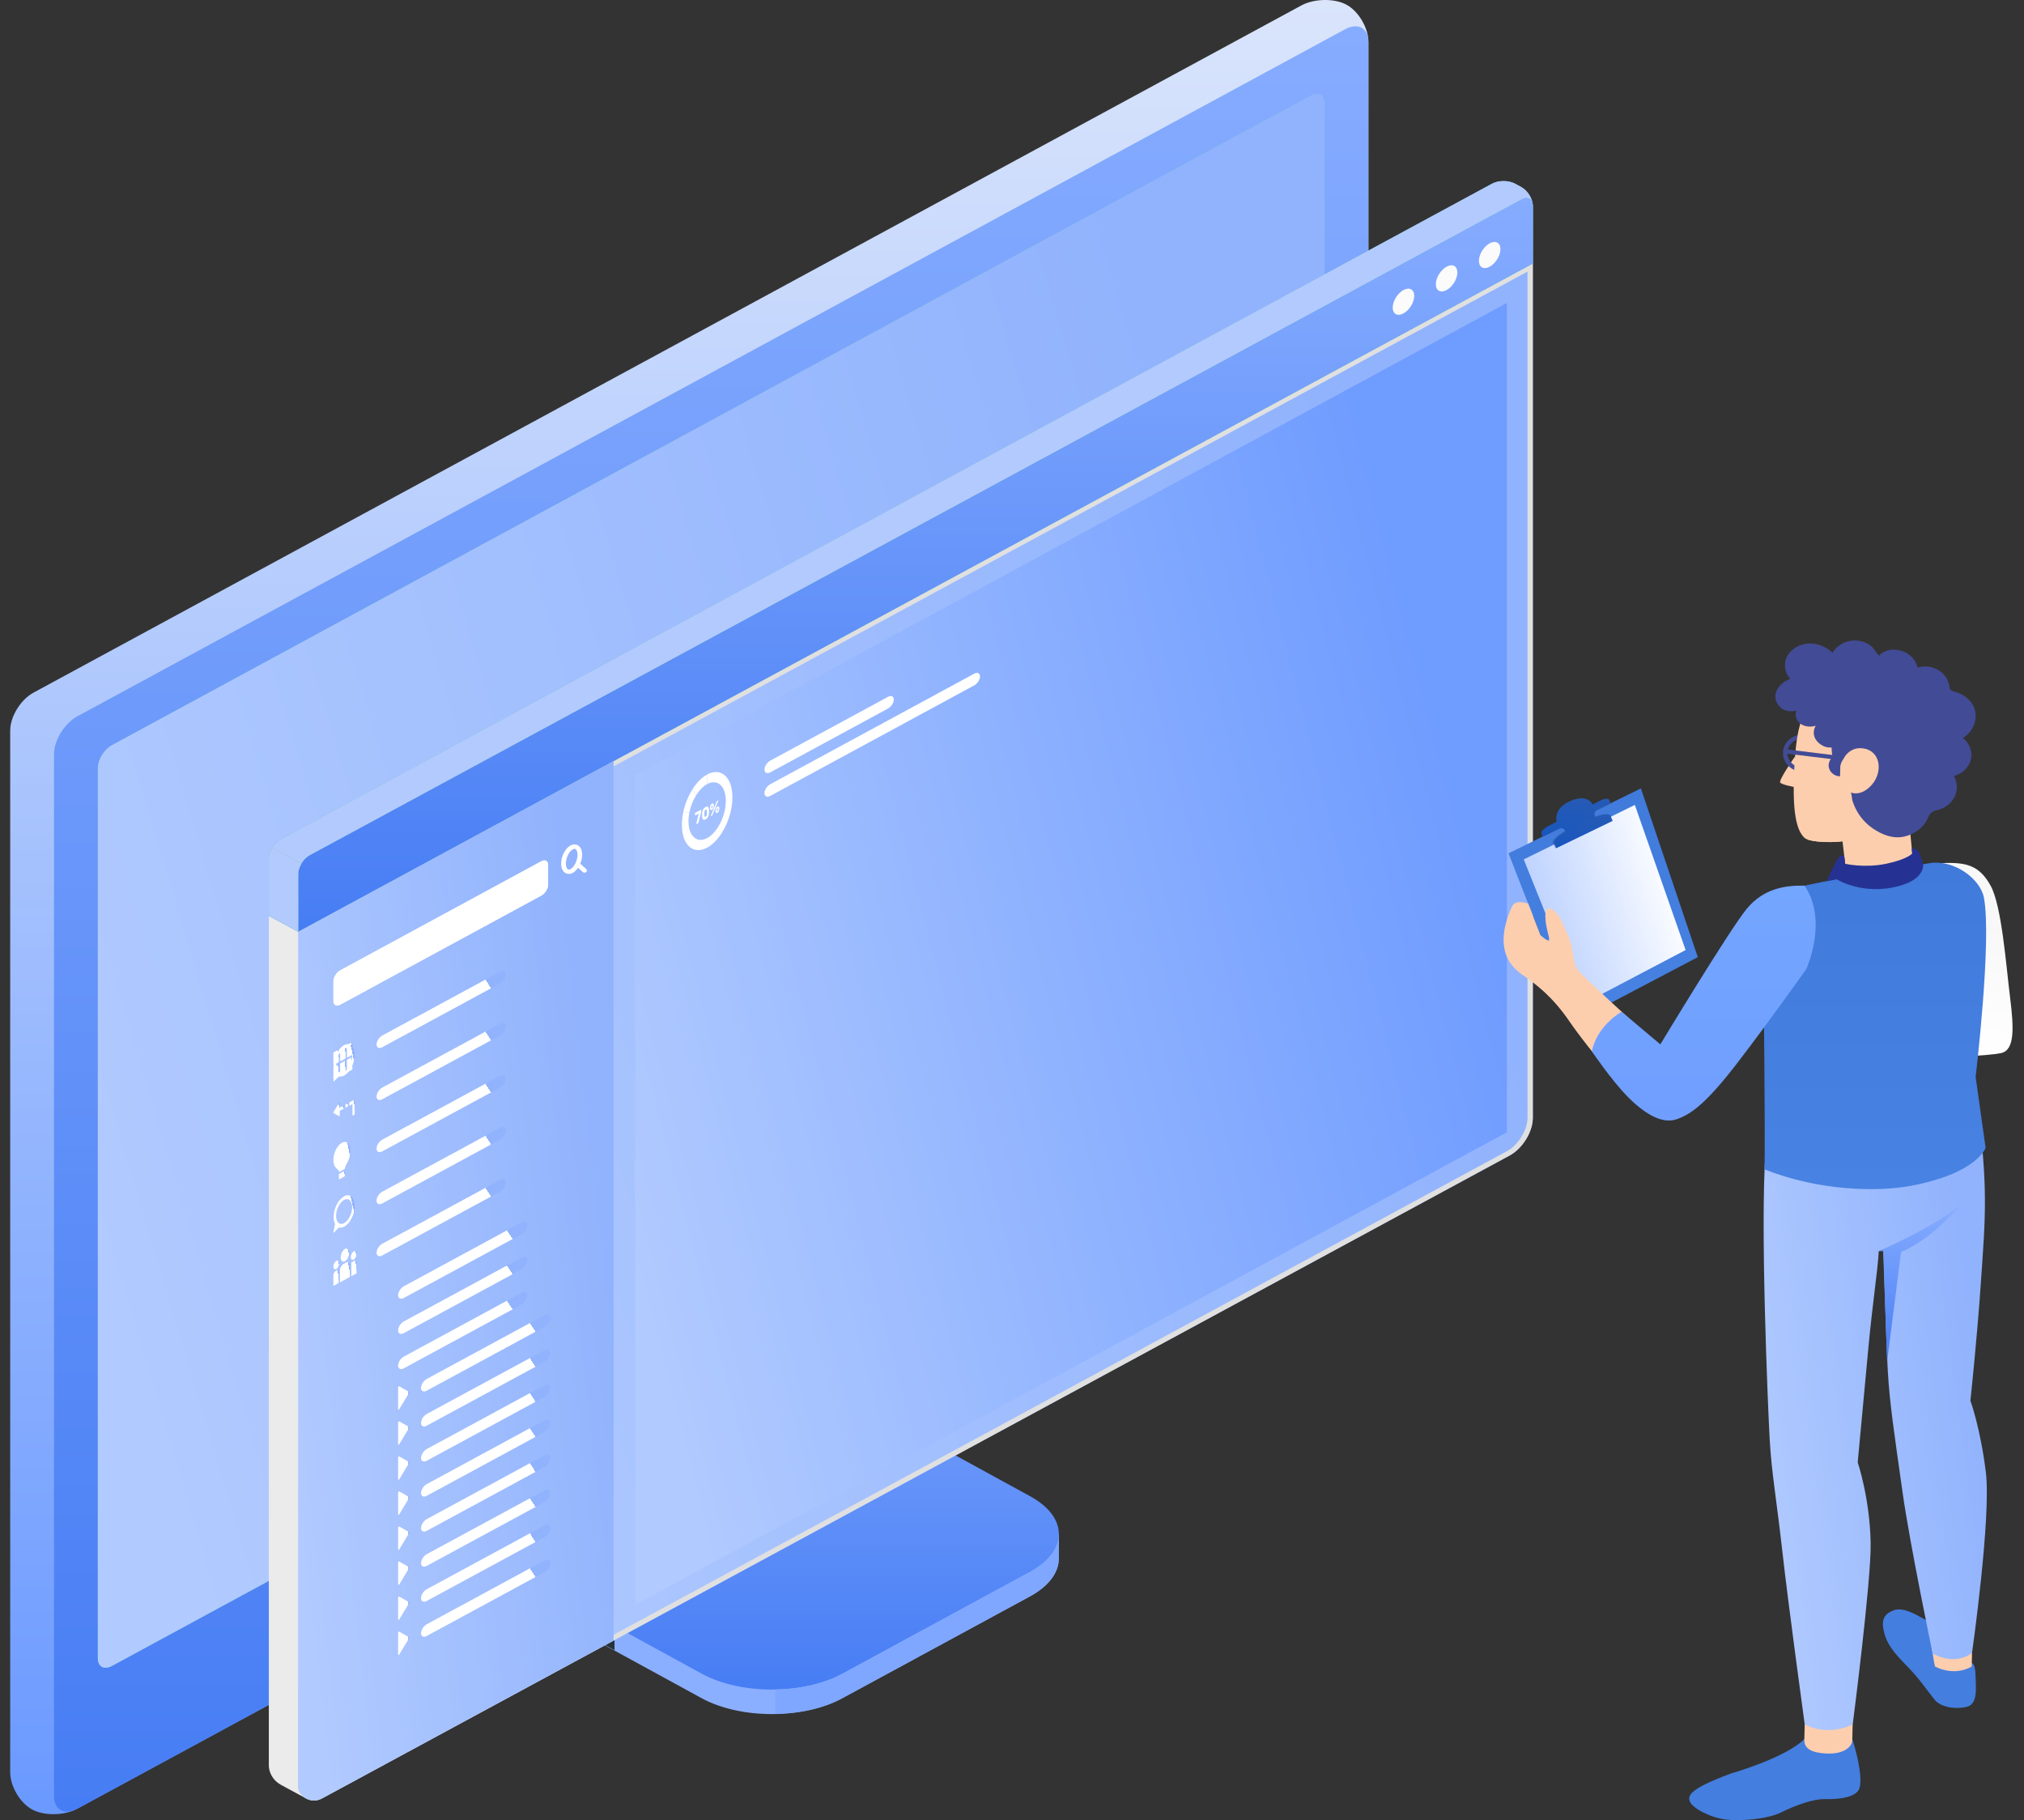 <svg width="139" height="125" viewBox="0 0 139 125" fill="none" xmlns="http://www.w3.org/2000/svg">
<rect x="0" y="0" width="139" height="125" fill="#333333" stroke="none"/>
<path d="M57.833 116.635L70.72 109.64C72.05 108.919 72.713 107.978 72.713 107.034C72.713 106.09 72.72 105.351 72.72 105.351L60.591 98.89C59.884 98.507 59.309 97.573 59.309 96.803V81.887L36.795 94.098V109.014C36.795 109.784 37.371 110.718 38.078 111.101L48.211 116.638C50.867 118.075 55.177 118.075 57.833 116.635Z" fill="#8BAFFF"/>
<path d="M42.202 111.651V113.327L38.078 111.094C37.375 110.711 36.795 109.78 36.795 109.007V94.091L41.084 91.768C41.171 92.791 41.27 93.848 41.357 94.877L38.351 96.512V108.166C38.351 108.939 38.923 109.869 39.634 110.252L42.202 111.651Z" fill="#263239"/>
<path d="M38.351 108.173C38.351 108.942 38.927 109.876 39.634 110.259L48.211 114.952C50.867 116.392 55.177 116.392 57.833 114.952L70.727 107.957C73.383 106.517 73.383 104.184 70.727 102.744L62.143 98.048C61.436 97.665 60.861 96.731 60.861 95.962V84.305L38.348 96.516V108.173H38.351Z" fill="url(#paint0_linear)"/>
<path opacity="0.15" d="M64.759 99.464L62.147 98.045C61.436 97.662 60.864 96.728 60.864 95.958V84.302L38.351 96.512V108.169C38.351 108.939 38.927 109.873 39.634 110.256L42.203 111.648L64.759 99.464Z" fill="black"/>
<path d="M72.716 105.347C72.716 105.347 72.716 106.083 72.716 107.03C72.716 107.974 72.05 108.915 70.724 109.637L57.833 116.628C56.558 117.322 54.907 117.671 53.242 117.699V116.023C54.907 116.002 56.561 115.639 57.833 114.952L70.724 107.954C72.05 107.239 72.716 106.295 72.716 105.347Z" fill="#7FA7FF"/>
<path d="M2.204 124.266C3.035 124.717 4.427 124.694 5.312 124.211C16.381 118.212 81.308 83.022 92.373 77.026C93.258 76.548 93.976 75.378 93.976 74.42V2.878C93.976 1.917 93.302 0.775 92.471 0.323C91.641 -0.128 90.249 -0.104 89.364 0.378L2.303 47.566C1.417 48.045 0.7 49.215 0.7 50.173V121.711C0.7 122.672 1.374 123.814 2.204 124.266Z" fill="url(#paint1_linear)"/>
<path d="M5.312 124.208L92.373 77.023C93.258 76.544 93.976 75.374 93.976 74.417V2.878C93.976 1.917 93.258 1.531 92.373 2.01L5.312 49.194C4.427 49.673 3.709 50.843 3.709 51.801V123.339C3.709 124.3 4.427 124.69 5.312 124.208Z" fill="url(#paint2_linear)"/>
<path d="M6.719 113.888V52.738C6.719 52.163 7.149 51.462 7.681 51.175L90.005 6.556C90.537 6.268 90.967 6.501 90.967 7.075L90.97 68.226C90.97 68.8 90.54 69.502 90.008 69.789L7.681 114.412C7.149 114.699 6.719 114.467 6.719 113.888Z" fill="#5DBDB0"/>
<path d="M6.719 113.888V52.738C6.719 52.163 7.149 51.462 7.681 51.175L90.005 6.556C90.537 6.268 90.967 6.501 90.967 7.075L90.97 68.226C90.97 68.8 90.54 69.502 90.008 69.789L7.681 114.412C7.149 114.699 6.719 114.467 6.719 113.888Z" fill="url(#paint3_linear)"/>
<path d="M48.677 97.72C48.502 97.72 48.338 97.682 48.196 97.604C47.853 97.419 47.664 97.039 47.664 96.54C47.664 95.569 48.364 94.43 49.26 93.944C49.723 93.694 50.163 93.66 50.506 93.845C50.848 94.029 51.038 94.409 51.038 94.908C51.038 95.88 50.338 97.019 49.442 97.504C49.176 97.648 48.917 97.72 48.677 97.72ZM50.021 94.07C49.846 94.07 49.65 94.129 49.442 94.242C48.662 94.662 48.028 95.695 48.028 96.54C48.028 96.913 48.152 97.183 48.378 97.306C48.604 97.429 48.917 97.392 49.26 97.207C50.039 96.783 50.673 95.753 50.673 94.908C50.673 94.536 50.55 94.265 50.324 94.142C50.236 94.094 50.134 94.07 50.021 94.07Z" fill="#5DBDB0"/>
<path d="M105.267 18.062L20.48 63.964V122.627C20.48 123.407 21.38 123.9 22.101 123.51L23.613 122.692L103.686 79.349C104.557 78.877 105.267 77.728 105.267 76.78V18.062Z" fill="url(#paint4_linear)"/>
<path d="M104.903 18.653V76.777C104.903 77.598 104.262 78.637 103.504 79.051L23.431 122.395L21.919 123.212C21.806 123.274 21.69 123.305 21.566 123.305C21.384 123.305 21.198 123.236 21.063 123.113C20.921 122.987 20.844 122.816 20.844 122.627V64.159L104.903 18.653ZM105.267 18.062L20.48 63.964V122.627C20.48 123.219 20.997 123.647 21.566 123.647C21.744 123.647 21.93 123.602 22.101 123.51L23.613 122.692L103.686 79.349C104.557 78.877 105.267 77.728 105.267 76.78V18.062Z" fill="#E0E0E0"/>
<path opacity="0.8" d="M103.256 16.974L18.462 62.869L20.48 63.964L105.267 18.062L103.256 16.974Z" fill="#455A64"/>
<path d="M21.048 123.524C21.048 123.524 20.48 123.264 20.48 122.627V65.653C20.48 65.185 20.48 63.964 20.48 63.964L18.465 62.873L18.462 121.211C18.462 121.283 18.465 121.355 18.476 121.427C18.549 121.909 18.851 122.337 19.299 122.576L20.965 123.479L21.048 123.524Z" fill="#EBEBEB"/>
<path d="M18.462 62.897V58.939C18.462 58.467 18.815 57.893 19.249 57.653L102.469 12.613C102.903 12.374 103.61 12.374 104.043 12.61L104.477 12.846C104.914 13.082 105.267 13.656 105.267 14.128V18.093L20.48 63.988L18.462 62.897Z" fill="#5DBDB0"/>
<path d="M18.462 62.897V58.939C18.462 58.467 18.815 57.893 19.249 57.653L102.469 12.613C102.903 12.374 103.61 12.374 104.043 12.61L104.477 12.846C104.914 13.082 105.267 13.656 105.267 14.128V18.093L20.48 63.988L18.462 62.897Z" fill="#B3CAFE"/>
<path d="M20.48 60.03C20.48 59.558 20.833 58.984 21.267 58.744L104.48 13.704C104.914 13.465 105.267 13.656 105.267 14.128V18.093L20.48 63.988V60.03Z" fill="#5DBDB0"/>
<path d="M20.48 60.03C20.48 59.558 20.833 58.984 21.267 58.744L104.48 13.704C104.914 13.465 105.267 13.656 105.267 14.128V18.093L20.48 63.988V60.03Z" fill="url(#paint5_linear)"/>
<path d="M20.709 59.298C20.567 59.531 20.48 59.794 20.48 60.03V63.988L18.465 62.897V58.936C18.465 58.7 18.553 58.44 18.695 58.207L20.709 59.298Z" fill="#5DBDB0"/>
<path d="M20.709 59.298C20.567 59.531 20.48 59.794 20.48 60.03V63.988L18.465 62.897V58.936C18.465 58.7 18.553 58.44 18.695 58.207L20.709 59.298Z" fill="#B3CAFE"/>
<path d="M101.566 17.915C101.566 18.36 101.897 18.537 102.305 18.315C102.713 18.093 103.045 17.556 103.045 17.111C103.045 16.666 102.713 16.488 102.305 16.711C101.897 16.933 101.566 17.47 101.566 17.915Z" fill="#FBFBFB"/>
<path d="M98.607 19.519C98.607 19.963 98.939 20.141 99.347 19.919C99.755 19.697 100.086 19.16 100.086 18.715C100.086 18.27 99.755 18.093 99.347 18.315C98.939 18.537 98.607 19.074 98.607 19.519Z" fill="#FBFBFB"/>
<path d="M95.645 21.123C95.645 21.568 95.976 21.745 96.385 21.523C96.793 21.301 97.124 20.764 97.124 20.319C97.124 19.875 96.793 19.697 96.385 19.919C95.976 20.141 95.645 20.678 95.645 21.123Z" fill="#FBFBFB"/>
<path d="M20.48 63.991V122.631C20.48 123.411 21.38 123.903 22.101 123.514L23.613 122.696L42.141 112.667V52.263L20.48 63.991Z" fill="url(#paint6_linear)"/>
<path d="M43.62 53.255V110.208L103.489 77.759V20.805L43.62 53.255Z" fill="url(#paint7_linear)"/>
<path d="M37.182 59.145L23.362 66.642C23.107 66.783 22.899 67.118 22.899 67.395V68.746C22.899 69.023 23.107 69.136 23.362 68.996L37.182 61.498C37.437 61.358 37.644 61.023 37.644 60.746V59.395C37.644 59.121 37.437 59.008 37.182 59.145Z" fill="url(#paint8_linear)"/>
<path d="M37.182 59.145L23.362 66.642C23.107 66.783 22.899 67.118 22.899 67.395V68.746C22.899 69.023 23.107 69.136 23.362 68.996L37.182 61.498C37.437 61.358 37.644 61.023 37.644 60.746V59.395C37.644 59.121 37.437 59.008 37.182 59.145Z" fill="url(#paint9_linear)"/>
<path d="M40.257 59.682L39.849 59.312C39.929 59.121 39.98 58.909 39.98 58.7C39.98 58.389 39.871 58.149 39.674 58.043C39.528 57.965 39.35 57.972 39.178 58.064C38.821 58.259 38.537 58.803 38.537 59.306C38.537 59.617 38.646 59.856 38.843 59.962C38.912 60 38.985 60.017 39.062 60.017C39.153 60.017 39.248 59.993 39.339 59.942C39.473 59.87 39.597 59.747 39.699 59.593L40.035 59.894C40.064 59.921 40.104 59.935 40.144 59.935C40.188 59.935 40.228 59.918 40.26 59.89C40.326 59.836 40.322 59.74 40.257 59.682ZM39.182 59.685C39.113 59.723 39.051 59.73 39.007 59.706C38.941 59.668 38.861 59.545 38.861 59.309C38.861 58.919 39.08 58.468 39.342 58.327C39.386 58.303 39.422 58.293 39.459 58.293C39.481 58.293 39.499 58.297 39.517 58.307C39.583 58.344 39.663 58.468 39.663 58.704C39.659 59.093 39.441 59.542 39.182 59.685Z" fill="url(#paint10_linear)"/>
<path d="M23.238 72.96L22.928 73.127C22.91 73.138 22.896 73.127 22.896 73.103V72.317C22.896 72.293 22.91 72.269 22.928 72.259L23.238 72.091C23.256 72.081 23.271 72.091 23.271 72.115V72.902C23.271 72.922 23.256 72.95 23.238 72.96Z" fill="url(#paint11_linear)"/>
<path d="M23.701 72.707L23.391 72.874C23.373 72.885 23.358 72.874 23.358 72.85V72.064C23.358 72.04 23.373 72.016 23.391 72.005L23.701 71.838C23.719 71.828 23.734 71.838 23.734 71.862V72.649C23.734 72.669 23.719 72.697 23.701 72.707Z" fill="url(#paint12_linear)"/>
<path d="M24.167 72.457L23.858 72.625C23.839 72.635 23.825 72.625 23.825 72.601V71.814C23.825 71.79 23.839 71.766 23.858 71.756L24.167 71.588C24.185 71.578 24.2 71.588 24.2 71.612V72.399C24.2 72.419 24.185 72.447 24.167 72.457Z" fill="url(#paint13_linear)"/>
<path d="M23.238 73.976L22.928 74.143C22.91 74.153 22.896 74.143 22.896 74.119V73.333C22.896 73.309 22.91 73.285 22.928 73.275L23.238 73.107C23.256 73.097 23.271 73.107 23.271 73.131V73.918C23.271 73.938 23.256 73.965 23.238 73.976Z" fill="url(#paint14_linear)"/>
<path d="M23.701 73.722L23.391 73.89C23.373 73.9 23.358 73.89 23.358 73.866V73.079C23.358 73.055 23.373 73.032 23.391 73.021L23.701 72.854C23.719 72.843 23.734 72.854 23.734 72.878V73.664C23.734 73.685 23.719 73.712 23.701 73.722Z" fill="url(#paint15_linear)"/>
<path d="M24.167 73.469L23.858 73.637C23.839 73.647 23.825 73.637 23.825 73.613V72.826C23.825 72.802 23.839 72.778 23.858 72.768L24.167 72.601C24.185 72.59 24.2 72.601 24.2 72.625V73.411C24.2 73.435 24.185 73.463 24.167 73.469Z" fill="url(#paint16_linear)"/>
<path d="M23.285 76.657L22.903 76.439C22.888 76.432 22.888 76.397 22.903 76.374L23.285 75.741C23.304 75.71 23.329 75.713 23.329 75.748V76.599C23.333 76.637 23.304 76.668 23.285 76.657Z" fill="url(#paint17_linear)"/>
<path d="M23.125 76.175L23.628 75.901V76.127L23.125 76.401C23.081 76.425 23.049 76.394 23.049 76.332C23.049 76.267 23.085 76.199 23.125 76.175Z" fill="url(#paint18_linear)"/>
<path d="M23.723 75.854L23.894 75.761V75.984L23.723 76.076V75.854Z" fill="url(#paint19_linear)"/>
<path d="M24.357 75.621V76.445C24.357 76.507 24.32 76.576 24.28 76.6C24.236 76.623 24.204 76.593 24.204 76.531V75.82L23.992 75.936V75.71L24.284 75.553C24.32 75.529 24.357 75.56 24.357 75.621Z" fill="url(#paint20_linear)"/>
<path d="M23.435 78.507C23.078 78.737 22.837 79.373 22.907 79.841C22.968 80.272 23.242 80.255 23.271 80.454C23.275 80.474 23.289 80.484 23.307 80.474L23.646 80.293C23.664 80.283 23.679 80.259 23.683 80.235C23.719 79.972 24.065 79.653 24.069 79.017C24.065 78.525 23.777 78.285 23.435 78.507Z" fill="url(#paint21_linear)"/>
<path d="M23.639 80.806L23.311 80.984C23.289 80.998 23.271 80.984 23.271 80.957V80.673C23.271 80.645 23.289 80.611 23.311 80.601L23.639 80.423C23.661 80.409 23.679 80.423 23.679 80.45V80.734C23.679 80.762 23.661 80.792 23.639 80.806Z" fill="url(#paint22_linear)"/>
<path d="M23.515 71.851C23.213 72.084 22.968 72.569 22.921 73.031C22.892 73.301 22.928 73.52 23.009 73.678L22.899 74.215C22.892 74.259 22.918 74.283 22.943 74.256L23.274 73.917C23.413 73.958 23.577 73.92 23.756 73.784C24.058 73.548 24.302 73.065 24.349 72.6C24.422 71.851 24.007 71.471 23.515 71.851ZM23.632 73.616C23.329 73.78 23.081 73.558 23.081 73.117C23.081 72.679 23.329 72.186 23.632 72.022C23.934 71.858 24.182 72.08 24.182 72.521C24.185 72.959 23.938 73.452 23.632 73.616Z" fill="url(#paint23_linear)"/>
<path d="M23.515 82.233C23.213 82.465 22.968 82.951 22.921 83.413C22.892 83.683 22.928 83.902 23.009 84.059L22.899 84.596C22.892 84.641 22.918 84.664 22.943 84.637L23.275 84.299C23.413 84.34 23.577 84.302 23.756 84.165C24.058 83.929 24.302 83.447 24.349 82.982C24.422 82.233 24.007 81.853 23.515 82.233ZM23.632 83.998C23.329 84.162 23.081 83.939 23.081 83.498C23.081 83.06 23.329 82.568 23.632 82.403C23.934 82.239 24.182 82.462 24.182 82.903C24.185 83.341 23.938 83.833 23.632 83.998Z" fill="url(#paint24_linear)"/>
<path d="M23.981 86.036C23.981 86.268 23.85 86.528 23.69 86.614C23.53 86.699 23.398 86.583 23.398 86.35C23.398 86.118 23.53 85.858 23.69 85.772C23.85 85.687 23.981 85.803 23.981 86.036Z" fill="url(#paint25_linear)"/>
<path d="M24.48 86.118C24.48 86.272 24.393 86.446 24.287 86.504C24.182 86.563 24.094 86.484 24.094 86.33C24.094 86.176 24.182 86.002 24.287 85.944C24.393 85.885 24.48 85.964 24.48 86.118Z" fill="url(#paint26_linear)"/>
<path d="M24.032 87.695L23.344 88.067V87.25C23.344 87.079 23.457 86.877 23.591 86.805L23.781 86.703C23.919 86.627 24.029 86.706 24.029 86.88V87.695H24.032Z" fill="url(#paint27_linear)"/>
<path d="M24.317 86.6L24.127 86.703V87.643L24.484 87.448V86.716C24.484 86.6 24.408 86.549 24.317 86.6Z" fill="url(#paint28_linear)"/>
<path d="M22.899 86.976C22.899 87.13 22.987 87.209 23.092 87.151C23.198 87.093 23.285 86.921 23.285 86.764C23.285 86.61 23.198 86.532 23.092 86.59C22.987 86.648 22.899 86.822 22.899 86.976Z" fill="url(#paint29_linear)"/>
<path d="M23.063 87.277L23.253 87.175V88.115L22.896 88.31V87.578C22.896 87.462 22.968 87.329 23.063 87.277Z" fill="url(#paint30_linear)"/>
<path d="M26.255 71.113L34.347 66.728C34.566 66.608 34.741 66.694 34.741 66.916C34.741 67.138 34.566 67.412 34.347 67.532L26.255 71.917C26.036 72.036 25.861 71.951 25.861 71.728C25.861 71.506 26.036 71.233 26.255 71.113Z" fill="url(#paint31_linear)"/>
<path d="M26.255 74.687L34.347 70.302C34.566 70.182 34.741 70.268 34.741 70.49C34.741 70.713 34.566 70.986 34.347 71.106L26.255 75.491C26.036 75.611 25.861 75.525 25.861 75.303C25.861 75.08 26.036 74.807 26.255 74.687Z" fill="url(#paint32_linear)"/>
<path d="M26.255 78.265L34.347 73.88C34.566 73.76 34.741 73.846 34.741 74.068C34.741 74.29 34.566 74.564 34.347 74.684L26.255 79.069C26.036 79.188 25.861 79.103 25.861 78.88C25.861 78.658 26.036 78.381 26.255 78.265Z" fill="url(#paint33_linear)"/>
<path d="M26.255 81.839L34.347 77.454C34.566 77.334 34.741 77.42 34.741 77.642C34.741 77.865 34.566 78.138 34.347 78.258L26.255 82.643C26.036 82.763 25.861 82.677 25.861 82.455C25.861 82.232 26.036 81.955 26.255 81.839Z" fill="url(#paint34_linear)"/>
<path d="M26.255 85.414L34.347 81.029C34.566 80.909 34.741 80.994 34.741 81.217C34.741 81.439 34.566 81.713 34.347 81.832L26.255 86.217C26.036 86.337 25.861 86.252 25.861 86.029C25.861 85.807 26.036 85.533 26.255 85.414Z" fill="url(#paint35_linear)"/>
<path d="M27.734 88.334L35.826 83.95C36.045 83.83 36.22 83.915 36.22 84.138C36.22 84.36 36.045 84.634 35.826 84.753L27.734 89.138C27.516 89.258 27.341 89.172 27.341 88.95C27.341 88.728 27.516 88.451 27.734 88.334Z" fill="url(#paint36_linear)"/>
<path d="M27.734 90.749L35.826 86.364C36.045 86.245 36.22 86.33 36.22 86.552C36.22 86.775 36.045 87.049 35.826 87.168L27.734 91.553C27.516 91.673 27.341 91.587 27.341 91.365C27.341 91.143 27.516 90.866 27.734 90.749Z" fill="url(#paint37_linear)"/>
<path d="M27.734 93.164L35.826 88.779C36.045 88.659 36.22 88.745 36.22 88.967C36.22 89.19 36.045 89.463 35.826 89.583L27.734 93.968C27.516 94.088 27.341 94.002 27.341 93.78C27.341 93.558 27.516 93.281 27.734 93.164Z" fill="url(#paint38_linear)"/>
<path d="M29.308 94.7L37.4 90.315C37.619 90.195 37.794 90.281 37.794 90.503C37.794 90.725 37.619 90.999 37.4 91.119L29.308 95.504C29.09 95.624 28.915 95.538 28.915 95.316C28.915 95.093 29.093 94.816 29.308 94.7Z" fill="url(#paint39_linear)"/>
<path d="M27.417 96.776L28.073 95.689C28.099 95.647 28.099 95.593 28.073 95.579L27.417 95.203C27.384 95.186 27.341 95.244 27.341 95.299V96.763C27.341 96.821 27.388 96.831 27.417 96.776Z" fill="url(#paint40_linear)"/>
<path d="M29.308 97.105L37.4 92.719C37.619 92.6 37.794 92.685 37.794 92.908C37.794 93.13 37.619 93.404 37.4 93.523L29.308 97.908C29.09 98.028 28.915 97.942 28.915 97.72C28.915 97.498 29.093 97.224 29.308 97.105Z" fill="url(#paint41_linear)"/>
<path d="M27.417 99.184L28.073 98.096C28.099 98.055 28.099 98.001 28.073 97.987L27.417 97.611C27.384 97.594 27.341 97.652 27.341 97.707V99.17C27.341 99.229 27.388 99.235 27.417 99.184Z" fill="url(#paint42_linear)"/>
<path d="M29.308 99.512L37.4 95.127C37.619 95.008 37.794 95.093 37.794 95.316C37.794 95.538 37.619 95.811 37.4 95.931L29.308 100.316C29.09 100.436 28.915 100.35 28.915 100.128C28.915 99.906 29.093 99.632 29.308 99.512Z" fill="url(#paint43_linear)"/>
<path d="M27.417 101.592L28.073 100.504C28.099 100.463 28.099 100.409 28.073 100.395L27.417 100.019C27.384 100.002 27.341 100.06 27.341 100.114V101.578C27.341 101.637 27.388 101.643 27.417 101.592Z" fill="url(#paint44_linear)"/>
<path d="M29.308 101.921L37.4 97.535C37.619 97.416 37.794 97.501 37.794 97.724C37.794 97.946 37.619 98.22 37.4 98.339L29.308 102.724C29.09 102.844 28.915 102.759 28.915 102.536C28.915 102.314 29.093 102.037 29.308 101.921Z" fill="url(#paint45_linear)"/>
<path d="M27.417 103.997L28.073 102.909C28.099 102.868 28.099 102.813 28.073 102.8L27.417 102.423C27.384 102.406 27.341 102.464 27.341 102.519V103.983C27.341 104.041 27.388 104.052 27.417 103.997Z" fill="url(#paint46_linear)"/>
<path d="M29.308 104.325L37.4 99.94C37.619 99.82 37.794 99.906 37.794 100.128C37.794 100.351 37.619 100.624 37.4 100.744L29.308 105.129C29.09 105.249 28.915 105.163 28.915 104.941C28.915 104.718 29.093 104.445 29.308 104.325Z" fill="url(#paint47_linear)"/>
<path d="M27.417 106.405L28.073 105.317C28.099 105.276 28.099 105.221 28.073 105.208L27.417 104.831C27.384 104.814 27.341 104.872 27.341 104.927V106.391C27.341 106.449 27.388 106.456 27.417 106.405Z" fill="url(#paint48_linear)"/>
<path d="M29.308 106.733L37.4 102.348C37.619 102.228 37.794 102.314 37.794 102.536C37.794 102.758 37.619 103.032 37.4 103.152L29.308 107.537C29.09 107.656 28.915 107.571 28.915 107.349C28.915 107.126 29.093 106.853 29.308 106.733Z" fill="url(#paint49_linear)"/>
<path d="M27.417 108.813L28.073 107.725C28.099 107.684 28.099 107.629 28.073 107.615L27.417 107.239C27.384 107.222 27.341 107.28 27.341 107.335V108.799C27.341 108.857 27.388 108.864 27.417 108.813Z" fill="url(#paint50_linear)"/>
<path d="M29.308 109.141L37.4 104.756C37.619 104.636 37.794 104.722 37.794 104.944C37.794 105.166 37.619 105.44 37.4 105.56L29.308 109.945C29.09 110.064 28.915 109.979 28.915 109.757C28.915 109.534 29.093 109.257 29.308 109.141Z" fill="url(#paint51_linear)"/>
<path d="M27.417 111.217L28.073 110.13C28.099 110.089 28.099 110.034 28.073 110.02L27.417 109.644C27.384 109.627 27.341 109.685 27.341 109.74V111.204C27.341 111.262 27.388 111.272 27.417 111.217Z" fill="url(#paint52_linear)"/>
<path d="M29.308 111.546L37.4 107.161C37.619 107.041 37.794 107.126 37.794 107.349C37.794 107.571 37.619 107.845 37.4 107.964L29.308 112.349C29.09 112.469 28.915 112.384 28.915 112.161C28.915 111.939 29.093 111.665 29.308 111.546Z" fill="url(#paint53_linear)"/>
<path d="M27.417 113.625L28.073 112.538C28.099 112.497 28.099 112.442 28.073 112.428L27.417 112.052C27.384 112.035 27.341 112.093 27.341 112.148V113.612C27.341 113.67 27.388 113.677 27.417 113.625Z" fill="url(#paint54_linear)"/>
<path d="M47.813 56.572C47.813 56.569 47.813 56.566 47.817 56.559L47.992 55.875L47.751 56.005C47.744 56.008 47.74 56.008 47.737 56.005C47.733 56.001 47.73 55.994 47.73 55.984V55.861C47.73 55.851 47.733 55.844 47.737 55.834C47.74 55.823 47.748 55.82 47.751 55.816L48.138 55.608C48.145 55.604 48.149 55.604 48.152 55.608C48.156 55.611 48.16 55.618 48.16 55.628V55.738C48.16 55.751 48.156 55.772 48.145 55.803L47.97 56.487C47.966 56.494 47.966 56.504 47.963 56.511C47.959 56.518 47.955 56.525 47.948 56.528L47.835 56.59C47.832 56.593 47.824 56.593 47.821 56.59C47.817 56.586 47.813 56.579 47.813 56.572Z" fill="url(#paint55_linear)"/>
<path d="M48.458 55.423C48.498 55.403 48.535 55.392 48.564 55.392C48.593 55.392 48.618 55.403 48.637 55.423C48.655 55.44 48.669 55.468 48.681 55.502C48.691 55.536 48.695 55.574 48.695 55.615C48.695 55.649 48.695 55.683 48.695 55.721C48.695 55.758 48.695 55.793 48.695 55.823C48.695 55.868 48.688 55.909 48.681 55.953C48.669 55.998 48.655 56.039 48.637 56.077C48.618 56.114 48.593 56.152 48.564 56.186C48.535 56.22 48.498 56.248 48.458 56.268C48.418 56.289 48.382 56.299 48.353 56.299C48.323 56.299 48.298 56.289 48.28 56.268C48.261 56.251 48.247 56.224 48.236 56.189C48.225 56.155 48.221 56.118 48.218 56.077C48.218 56.046 48.218 56.012 48.218 55.974C48.218 55.936 48.218 55.902 48.218 55.868C48.218 55.823 48.225 55.782 48.236 55.738C48.247 55.694 48.258 55.652 48.28 55.615C48.298 55.574 48.323 55.539 48.353 55.505C48.385 55.471 48.418 55.444 48.458 55.423ZM48.546 55.895C48.549 55.827 48.549 55.762 48.546 55.7C48.546 55.68 48.542 55.666 48.538 55.649C48.535 55.635 48.531 55.622 48.524 55.615C48.517 55.608 48.509 55.601 48.498 55.601C48.487 55.601 48.473 55.605 48.458 55.611C48.444 55.622 48.429 55.632 48.418 55.642C48.407 55.656 48.4 55.669 48.393 55.687C48.385 55.704 48.382 55.717 48.378 55.738C48.374 55.755 48.374 55.776 48.374 55.796C48.371 55.861 48.371 55.926 48.374 55.991C48.374 56.012 48.378 56.029 48.378 56.042C48.382 56.056 48.385 56.07 48.393 56.077C48.4 56.083 48.407 56.09 48.418 56.09C48.429 56.09 48.444 56.087 48.458 56.08C48.473 56.07 48.487 56.059 48.498 56.049C48.509 56.035 48.517 56.022 48.524 56.005C48.531 55.988 48.535 55.971 48.538 55.953C48.542 55.933 48.546 55.912 48.546 55.895Z" fill="url(#paint56_linear)"/>
<path d="M49.019 55.29C49.019 55.321 49.019 55.351 49.019 55.379C49.019 55.403 49.016 55.427 49.008 55.447C49.005 55.471 48.994 55.492 48.987 55.512C48.976 55.533 48.961 55.553 48.947 55.57C48.932 55.587 48.914 55.601 48.892 55.611C48.87 55.622 48.852 55.628 48.837 55.628C48.823 55.628 48.808 55.622 48.797 55.615C48.786 55.605 48.779 55.591 48.775 55.574C48.768 55.557 48.768 55.536 48.764 55.516C48.764 55.502 48.764 55.485 48.764 55.471C48.764 55.457 48.764 55.444 48.764 55.427C48.764 55.403 48.768 55.379 48.775 55.355C48.779 55.331 48.79 55.31 48.797 55.29C48.808 55.269 48.819 55.249 48.837 55.232C48.852 55.215 48.87 55.201 48.892 55.191C48.914 55.18 48.932 55.173 48.947 55.173C48.961 55.173 48.976 55.177 48.987 55.187C48.998 55.197 49.005 55.211 49.012 55.228C49.016 55.249 49.016 55.266 49.019 55.29ZM49.22 55.044C49.223 55.033 49.227 55.026 49.231 55.02C49.234 55.013 49.242 55.009 49.249 55.006L49.315 54.968C49.322 54.965 49.325 54.965 49.329 54.968C49.333 54.972 49.333 54.975 49.333 54.982C49.333 54.982 49.333 54.985 49.333 54.989C49.333 54.992 49.333 54.996 49.329 54.996L48.928 55.97C48.925 55.981 48.921 55.988 48.917 55.994C48.914 56.001 48.906 56.005 48.899 56.008L48.834 56.042C48.826 56.046 48.823 56.046 48.819 56.042C48.815 56.039 48.815 56.035 48.815 56.029C48.815 56.029 48.815 56.025 48.815 56.022C48.815 56.018 48.815 56.015 48.819 56.015L49.22 55.044ZM48.859 55.461C48.859 55.481 48.863 55.495 48.866 55.502C48.87 55.509 48.881 55.509 48.892 55.505C48.903 55.498 48.91 55.488 48.917 55.478C48.921 55.464 48.925 55.447 48.925 55.427C48.925 55.399 48.925 55.375 48.925 55.348C48.925 55.327 48.921 55.314 48.917 55.307C48.914 55.3 48.906 55.3 48.892 55.307C48.881 55.314 48.874 55.324 48.866 55.334C48.863 55.348 48.859 55.365 48.859 55.386C48.855 55.41 48.855 55.437 48.859 55.461ZM49.395 55.495C49.395 55.526 49.395 55.557 49.395 55.584C49.395 55.608 49.391 55.632 49.384 55.652C49.38 55.676 49.369 55.697 49.362 55.717C49.351 55.738 49.34 55.758 49.322 55.776C49.307 55.793 49.289 55.806 49.267 55.816C49.245 55.827 49.227 55.834 49.212 55.834C49.198 55.834 49.183 55.83 49.172 55.82C49.161 55.81 49.154 55.796 49.151 55.779C49.147 55.762 49.143 55.741 49.14 55.721C49.14 55.707 49.14 55.69 49.14 55.676C49.14 55.663 49.14 55.645 49.14 55.632C49.14 55.608 49.143 55.584 49.151 55.563C49.158 55.539 49.165 55.519 49.172 55.498C49.183 55.478 49.194 55.457 49.212 55.444C49.227 55.427 49.245 55.413 49.267 55.399C49.289 55.389 49.307 55.382 49.322 55.382C49.336 55.382 49.351 55.386 49.362 55.396C49.373 55.406 49.38 55.42 49.384 55.437C49.387 55.454 49.391 55.474 49.395 55.495ZM49.234 55.666C49.234 55.687 49.238 55.7 49.242 55.707C49.245 55.714 49.252 55.714 49.267 55.707C49.278 55.7 49.285 55.69 49.293 55.68C49.296 55.666 49.3 55.649 49.3 55.628C49.3 55.601 49.3 55.577 49.3 55.55C49.3 55.529 49.296 55.516 49.293 55.509C49.289 55.502 49.278 55.502 49.267 55.505C49.256 55.512 49.245 55.522 49.242 55.533C49.238 55.546 49.234 55.563 49.234 55.584C49.231 55.615 49.231 55.642 49.234 55.666Z" fill="url(#paint57_linear)"/>
<path d="M47.81 54.613L47.544 54.226C47.252 54.695 47.026 55.252 46.913 55.824L47.343 55.793C47.427 55.369 47.595 54.958 47.81 54.613Z" fill="url(#paint58_linear)"/>
<path d="M48.564 53.847V53.19C48.181 53.395 47.832 53.765 47.544 54.223L47.81 54.609C48.021 54.274 48.28 54.001 48.564 53.847Z" fill="url(#paint59_linear)"/>
<path d="M47.281 56.398C47.281 56.2 47.303 55.995 47.343 55.793L46.913 55.824C46.859 56.097 46.83 56.374 46.83 56.644C46.83 56.915 46.859 57.161 46.913 57.373L47.343 56.935C47.303 56.778 47.281 56.596 47.281 56.398Z" fill="url(#paint60_linear)"/>
<path d="M50.214 54.031C50.101 53.583 49.875 53.268 49.584 53.118C49.296 52.971 48.946 52.984 48.563 53.19V53.846C48.844 53.693 49.106 53.686 49.318 53.795C49.533 53.905 49.7 54.137 49.784 54.469C49.824 54.626 49.846 54.808 49.846 55.006C49.846 55.208 49.824 55.41 49.784 55.611C49.7 56.032 49.533 56.446 49.318 56.791C49.106 57.13 48.848 57.404 48.563 57.554C48.283 57.708 48.02 57.715 47.809 57.605C47.594 57.496 47.427 57.264 47.343 56.932L46.913 57.37C47.026 57.818 47.252 58.132 47.543 58.283C47.831 58.43 48.181 58.416 48.563 58.211C48.946 58.006 49.296 57.636 49.584 57.178C49.875 56.709 50.101 56.152 50.214 55.581C50.269 55.307 50.298 55.03 50.298 54.76C50.298 54.489 50.269 54.247 50.214 54.031Z" fill="url(#paint61_linear)"/>
<path d="M52.896 52.239L60.988 47.854C61.207 47.734 61.382 47.82 61.382 48.042C61.382 48.264 61.207 48.538 60.988 48.658L52.896 53.043C52.677 53.162 52.502 53.077 52.502 52.854C52.499 52.632 52.677 52.355 52.896 52.239Z" fill="url(#paint62_linear)"/>
<path d="M52.896 53.857L66.909 46.263C67.127 46.144 67.302 46.229 67.302 46.452C67.302 46.674 67.127 46.947 66.909 47.067L52.896 54.661C52.677 54.78 52.502 54.695 52.502 54.472C52.499 54.25 52.677 53.973 52.896 53.857Z" fill="url(#paint63_linear)"/>
<path d="M135.413 114.21C135.625 114.292 135.672 114.675 135.687 115.438C135.698 116.016 135.803 117.025 135.082 117.213C134.357 117.398 133.304 117.275 132.856 116.721C132.295 116.03 131.919 115.424 131.118 114.579C130.422 113.847 129.668 113.16 129.402 112.144C129.165 111.227 129.391 110.837 130.057 110.588C130.976 110.242 132.378 111.463 133.085 111.665C133.697 111.836 135.202 114.128 135.413 114.21Z" fill="#447EDF"/>
<path d="M135.432 113.506L135.41 114.443C135.41 114.443 134.353 115.168 132.888 114.453C132.848 114.361 132.659 113.109 132.659 113.109L135.432 113.506Z" fill="#FDCEAE"/>
<path d="M127.208 119.436C127.208 119.436 127.474 120.257 127.613 120.972C127.722 121.54 127.875 122.491 127.653 122.912C127.431 123.332 126.6 123.589 125.325 123.555C124.498 123.531 123.197 124.03 122.304 124.475C121.382 124.933 119.48 125.084 118.519 124.957C117.385 124.806 116.223 124.163 116.052 123.719C115.877 123.274 116.132 122.819 118.836 121.807C118.861 121.797 122.585 120.746 123.915 119.433L127.208 119.436Z" fill="#447EDF"/>
<path d="M127.234 118.424C127.234 118.424 127.212 119.118 127.208 119.515C127.201 119.912 126.687 120.493 125.397 120.422C124.49 120.37 123.86 120.131 123.915 119.426L123.94 118.414L127.234 118.424Z" fill="#FDCEAE"/>
<path d="M136.379 101.093C135.996 98.025 135.319 96.191 135.319 96.191C135.319 96.191 135.774 91.991 136.044 88.006C136.332 83.7 136.598 81.483 135.698 75.265C135.698 75.265 121.637 74.078 121.255 79.055C120.872 84.032 121.415 96.728 121.539 98.921C121.663 101.113 122.016 103.056 122.413 106.613C122.803 110.123 123.94 118.417 123.94 118.417C125.612 119.31 127.237 118.424 127.237 118.424C127.237 118.424 128.52 108.488 128.469 105.96C128.411 102.875 127.58 100.426 127.58 100.426C127.58 100.426 127.959 96.325 128.294 92.757C128.629 89.19 128.932 87.479 129.026 85.927L129.347 85.786C129.347 85.786 129.526 91.957 129.646 94.149C129.77 96.342 130.09 98.449 130.666 102.526C131.165 106.063 132.728 113.56 132.728 113.56C134.401 114.456 135.432 113.505 135.432 113.505C135.432 113.505 136.761 104.161 136.379 101.093Z" fill="url(#paint64_linear)"/>
<path d="M129.023 85.927C129.023 85.927 132.655 84.34 134.492 82.879C134.492 82.879 132.768 85.051 130.553 85.985C130.553 85.985 129.591 93.626 129.598 93.472L129.329 85.92L129.023 85.927Z" fill="url(#paint65_linear)"/>
<path d="M126.505 57.53L127.052 62.086L131.635 61.871L131.129 56.552L126.505 57.53Z" fill="#FDCEAE"/>
<path d="M133.366 59.275C135.071 59.199 135.938 59.442 136.707 60.824C137.472 62.206 137.774 66.334 138.04 68.465C138.306 70.593 138.376 72.098 137.439 72.317C136.506 72.536 132.87 72.631 132.87 72.631L133.366 59.275Z" fill="url(#paint66_linear)"/>
<path d="M136.244 61.635C135.996 60.359 134.211 59.018 132.539 59.275C132.149 59.333 131.774 59.395 131.402 59.456C131.202 60.222 128.964 60.701 126.826 60.229C126.181 60.386 124.06 60.759 123.525 60.927C121.987 61.406 121.353 62.825 121.116 67.532C121.116 67.532 121.24 78.186 121.178 80.307C124.971 81.808 128.954 81.85 131.165 81.446C135.767 80.605 136.364 78.829 136.364 78.829L135.679 73.955C135.679 73.959 136.805 64.522 136.244 61.635Z" fill="url(#paint67_linear)"/>
<path d="M126.684 59.032L126.716 59.319C126.716 59.319 128.043 59.63 129.533 59.319C131.023 59.008 131.322 58.614 131.322 58.614L131.289 58.289C131.289 58.289 131.661 58.16 131.854 58.697C132.047 59.233 132.069 59.35 132.069 59.35C132.069 59.35 132.24 60.328 130.487 60.827C127.966 61.546 126.126 60.379 126.126 60.379L125.441 60.516C125.441 60.516 126.035 59.23 126.214 58.97C126.392 58.71 126.644 58.748 126.644 58.748L126.684 59.032Z" fill="#253293"/>
<path d="M112.689 54.144L103.599 58.601L108.116 70.193L116.598 65.732L112.689 54.144Z" fill="url(#paint68_linear)"/>
<path d="M112.274 55.279L104.644 59.018L108.645 68.985L115.761 65.243L112.274 55.279Z" fill="url(#paint69_linear)"/>
<path opacity="0.15" d="M110.663 56.357C110.663 56.357 110.598 56.2 110.514 56.001C110.434 55.806 109.796 55.923 109.097 56.261L107.752 56.911C107.049 57.25 106.55 57.684 106.63 57.883L106.779 58.238L110.663 56.357Z" fill="black"/>
<path d="M110.514 54.938C110.463 54.814 110.186 54.835 109.898 54.982L109.374 55.249C109.374 55.249 109.049 54.483 107.84 55.013C106.63 55.543 106.907 56.432 106.907 56.432C106.907 56.432 106.655 56.562 106.349 56.719C106.04 56.88 105.821 57.109 105.858 57.233L105.927 57.458L110.609 55.163C110.609 55.167 110.565 55.061 110.514 54.938Z" fill="url(#paint70_linear)"/>
<path d="M110.011 55.45C109.574 55.652 109.403 55.748 109.53 56.049C109.672 56.395 109.807 56.641 109.807 56.641L107.738 57.657C107.738 57.657 107.566 57.219 107.49 57.048C107.413 56.88 107.264 56.798 106.932 56.959L106.809 56.836L110.077 55.273L110.011 55.45Z" fill="url(#paint71_linear)"/>
<path d="M110.011 55.45C109.574 55.652 109.403 55.748 109.53 56.049C109.672 56.395 109.807 56.641 109.807 56.641L107.738 57.657C107.738 57.657 107.566 57.219 107.49 57.048C107.413 56.88 107.264 56.798 106.932 56.959L106.809 56.836L110.077 55.273L110.011 55.45Z" fill="url(#paint72_linear)"/>
<path d="M110.751 56.374C110.751 56.374 110.685 56.217 110.601 56.018C110.521 55.823 109.884 55.94 109.184 56.278L107.84 56.928C107.136 57.267 106.637 57.701 106.717 57.9L106.867 58.255L110.751 56.374Z" fill="url(#paint73_linear)"/>
<path d="M123.525 60.93C121.426 61.101 120.533 61.46 118.956 64.128C117.247 67.022 113.961 72.262 113.542 72.922C112.962 73.842 112.853 75.241 113.352 76.086C113.819 76.876 115.301 77.235 116.985 75.453C118.985 73.332 122.705 68.154 122.705 68.154C122.705 68.154 125.867 64.241 123.525 60.93Z" fill="#F4A6A7"/>
<path d="M114.227 76.691C112.616 76.507 108.86 71.722 107.792 70.158C106.623 68.448 105.533 67.624 104.539 66.933C102.837 65.753 103.085 63.937 103.828 62.274C104.087 61.7 104.958 62.072 104.958 62.072L105.264 62.863L105.796 64.231C106.156 64.546 106.36 64.648 106.386 64.552C106.43 64.374 106.12 63.642 106.127 62.876C106.138 61.956 106.823 62.562 107.031 62.883C107.235 63.205 107.475 63.731 107.756 64.405C108.098 65.23 107.956 66.064 108.375 66.629C108.794 67.189 114.398 72.231 114.398 72.231L114.227 76.691Z" fill="#FDCEAE"/>
<path d="M123.929 60.824C122.658 60.793 121.131 60.985 119.947 62.428C118.763 63.872 114.026 71.722 114.026 71.722L111.366 69.485C111.366 69.485 109.694 70.391 109.322 72.197C109.322 72.197 110.605 74.106 111.731 75.265C112.853 76.421 114.106 77.225 115.134 76.869C116.161 76.514 117.211 75.751 119.422 72.857C121.634 69.967 124.049 66.553 124.049 66.553C124.049 66.553 125.576 63.222 123.929 60.824Z" fill="url(#paint74_linear)"/>
<path d="M123.273 51.951C123.273 51.951 122.129 53.583 122.26 53.744C122.392 53.904 123.233 54.048 123.233 54.048L123.273 51.951Z" fill="#FDCEAE"/>
<path d="M123.809 52.998C123.058 52.998 122.446 52.423 122.446 51.719C122.446 51.014 123.058 50.44 123.809 50.44C124.56 50.44 125.172 51.014 125.172 51.719C125.175 52.423 124.563 52.998 123.809 52.998ZM123.809 50.72C123.222 50.72 122.749 51.168 122.749 51.715C122.749 52.266 123.226 52.711 123.809 52.711C124.396 52.711 124.869 52.263 124.869 51.715C124.869 51.168 124.396 50.72 123.809 50.72Z" fill="#424B96"/>
<path d="M126.454 47.44C124.137 47.898 123.47 48.856 123.252 52.307C123.022 55.916 123.415 57.051 123.922 57.537C124.264 57.865 126.159 57.924 127.114 57.677C128.309 57.366 131.012 56.467 132.28 54.654C133.77 52.519 134.16 49.622 132.568 48.435C130.32 46.763 127.394 47.252 126.454 47.44Z" fill="#FDCEAE"/>
<path d="M126.534 57.78L126.429 57.116C126.429 57.116 125.314 57.718 124.053 57.623C124.494 57.824 125.645 57.883 126.534 57.78Z" fill="#FDCEAE"/>
<path d="M122.574 51.449L126.691 51.952L126.527 52.222L122.574 51.74V51.449Z" fill="#424B96"/>
<path d="M122.854 48.836C123.029 48.859 123.208 48.849 123.379 48.805C123.226 49.113 123.372 49.506 123.66 49.711C123.951 49.916 124.352 49.944 124.698 49.841C124.574 50.043 124.53 50.286 124.585 50.515C124.694 50.987 125.263 51.397 125.784 51.329C125.809 51.835 125.816 52.328 126.389 52.56C126.389 52.56 126.756 51.226 127.952 51.394C129.158 51.562 129.321 53.005 128.56 53.881C127.806 54.753 127.103 54.425 127.092 54.421C127.161 54.455 127.186 54.879 127.212 54.962C127.288 55.211 127.39 55.461 127.522 55.69C127.78 56.159 128.152 56.569 128.604 56.884C129.23 57.318 129.996 57.629 130.779 57.452C131.457 57.298 132.076 56.86 132.364 56.254C132.437 56.104 132.495 55.936 132.622 55.824C132.779 55.683 133.009 55.649 133.213 55.584C133.686 55.434 134.08 55.081 134.266 54.647C134.452 54.212 134.422 53.703 134.193 53.285C134.761 53.149 135.228 52.697 135.355 52.16C135.479 51.623 135.257 51.028 134.801 50.679C135.479 50.289 135.832 49.458 135.621 48.736C135.443 48.117 134.892 47.676 134.251 47.505C133.785 47.378 133.963 47.31 133.818 46.879C133.719 46.585 133.533 46.318 133.278 46.123C132.841 45.788 132.218 45.678 131.682 45.846C131.58 45.285 131.103 44.83 130.527 44.68C130.265 44.611 129.977 44.584 129.711 44.649C129.518 44.697 129.125 44.864 129.052 45.035C128.808 44.81 128.728 44.512 128.432 44.31C128.13 44.102 127.758 43.982 127.38 43.982C126.756 43.985 126.148 44.321 125.846 44.83C125.43 44.423 124.829 44.167 124.228 44.191C123.627 44.215 123.033 44.536 122.752 45.035C122.472 45.535 122.537 46.202 122.949 46.616C122.577 46.763 122.235 47.006 122.053 47.344C121.856 47.71 121.882 48.169 122.18 48.48C122.322 48.63 122.417 48.73 122.632 48.794C122.705 48.808 122.781 48.825 122.854 48.836Z" fill="#424B96"/>
<path d="M126.367 53.316L126.41 51.808C125.966 51.798 125.598 52.126 125.583 52.543C125.572 52.957 125.922 53.306 126.367 53.316Z" fill="#424B96"/>
<defs>
<linearGradient id="paint0_linear" x1="55.533" y1="84.305" x2="55.533" y2="116.032" gradientUnits="userSpaceOnUse">
<stop stop-color="#86ACFF"/>
<stop offset="1" stop-color="#477DF4"/>
</linearGradient>
<linearGradient id="paint1_linear" x1="47.338" y1="0" x2="47.338" y2="124.589" gradientUnits="userSpaceOnUse">
<stop stop-color="#DAE5FC"/>
<stop offset="1" stop-color="#6A99FF"/>
</linearGradient>
<linearGradient id="paint2_linear" x1="48.843" y1="1.804" x2="48.843" y2="124.415" gradientUnits="userSpaceOnUse">
<stop stop-color="#86ACFF"/>
<stop offset="1" stop-color="#477DF4"/>
</linearGradient>
<linearGradient id="paint3_linear" x1="82.62" y1="35.263" x2="-1.309" y2="60.335" gradientUnits="userSpaceOnUse">
<stop stop-color="#91B3FD"/>
<stop offset="1" stop-color="#B1CAFF"/>
</linearGradient>
<linearGradient id="paint4_linear" x1="96.864" y1="46.221" x2="12.826" y2="72.088" gradientUnits="userSpaceOnUse">
<stop stop-color="#91B3FD"/>
<stop offset="1" stop-color="#B1CAFF"/>
</linearGradient>
<linearGradient id="paint5_linear" x1="62.874" y1="13.601" x2="62.874" y2="63.988" gradientUnits="userSpaceOnUse">
<stop stop-color="#86ACFF"/>
<stop offset="1" stop-color="#477DF4"/>
</linearGradient>
<linearGradient id="paint6_linear" x1="39.994" y1="71.302" x2="16.804" y2="73.999" gradientUnits="userSpaceOnUse">
<stop stop-color="#91B3FD"/>
<stop offset="1" stop-color="#B1CAFF"/>
</linearGradient>
<linearGradient id="paint7_linear" x1="97.556" y1="44.649" x2="36.608" y2="60.292" gradientUnits="userSpaceOnUse">
<stop stop-color="#6F9CFF"/>
<stop offset="1" stop-color="#B1CAFF"/>
</linearGradient>
<linearGradient id="paint8_linear" x1="36.183" y1="61.745" x2="24.075" y2="68.61" gradientUnits="userSpaceOnUse">
<stop stop-color="white"/>
<stop offset="1" stop-color="white"/>
</linearGradient>
<linearGradient id="paint9_linear" x1="36.183" y1="61.745" x2="24.075" y2="68.61" gradientUnits="userSpaceOnUse">
<stop stop-color="white"/>
<stop offset="1" stop-color="white"/>
</linearGradient>
<linearGradient id="paint10_linear" x1="40.132" y1="58.53" x2="38.404" y2="59.108" gradientUnits="userSpaceOnUse">
<stop stop-color="white"/>
<stop offset="1" stop-color="white"/>
</linearGradient>
<linearGradient id="paint11_linear" x1="23.234" y1="72.366" x2="22.834" y2="72.421" gradientUnits="userSpaceOnUse">
<stop stop-color="#91B3FD"/>
<stop offset="0" stop-color="white"/>
<stop offset="1" stop-color="white"/>
</linearGradient>
<linearGradient id="paint12_linear" x1="23.696" y1="72.112" x2="23.297" y2="72.168" gradientUnits="userSpaceOnUse">
<stop stop-color="#91B3FD"/>
<stop offset="0" stop-color="white"/>
<stop offset="1" stop-color="white"/>
</linearGradient>
<linearGradient id="paint13_linear" x1="24.163" y1="71.863" x2="23.763" y2="71.918" gradientUnits="userSpaceOnUse">
<stop stop-color="#91B3FD"/>
<stop offset="0" stop-color="white"/>
<stop offset="1" stop-color="white"/>
</linearGradient>
<linearGradient id="paint14_linear" x1="23.234" y1="73.381" x2="22.834" y2="73.436" gradientUnits="userSpaceOnUse">
<stop stop-color="#91B3FD"/>
<stop offset="0" stop-color="white"/>
<stop offset="1" stop-color="white"/>
</linearGradient>
<linearGradient id="paint15_linear" x1="23.696" y1="73.128" x2="23.297" y2="73.183" gradientUnits="userSpaceOnUse">
<stop stop-color="#91B3FD"/>
<stop offset="0" stop-color="white"/>
<stop offset="1" stop-color="white"/>
</linearGradient>
<linearGradient id="paint16_linear" x1="24.163" y1="72.875" x2="23.763" y2="72.93" gradientUnits="userSpaceOnUse">
<stop stop-color="#91B3FD"/>
<stop offset="0" stop-color="white"/>
<stop offset="1" stop-color="white"/>
</linearGradient>
<linearGradient id="paint17_linear" x1="23.286" y1="75.97" x2="22.826" y2="76.052" gradientUnits="userSpaceOnUse">
<stop stop-color="#91B3FD"/>
<stop offset="0" stop-color="white"/>
<stop offset="1" stop-color="white"/>
</linearGradient>
<linearGradient id="paint18_linear" x1="23.571" y1="76.037" x2="23.043" y2="76.268" gradientUnits="userSpaceOnUse">
<stop stop-color="#91B3FD"/>
<stop offset="0" stop-color="white"/>
<stop offset="1" stop-color="white"/>
</linearGradient>
<linearGradient id="paint19_linear" x1="23.877" y1="75.845" x2="23.699" y2="75.882" gradientUnits="userSpaceOnUse">
<stop stop-color="#91B3FD"/>
<stop offset="0" stop-color="white"/>
<stop offset="1" stop-color="white"/>
</linearGradient>
<linearGradient id="paint20_linear" x1="24.321" y1="75.828" x2="23.932" y2="75.879" gradientUnits="userSpaceOnUse">
<stop stop-color="#91B3FD"/>
<stop offset="0" stop-color="white"/>
<stop offset="1" stop-color="white"/>
</linearGradient>
<linearGradient id="paint21_linear" x1="23.953" y1="78.972" x2="22.737" y2="79.238" gradientUnits="userSpaceOnUse">
<stop stop-color="#91B3FD"/>
<stop offset="0" stop-color="white"/>
<stop offset="1" stop-color="white"/>
</linearGradient>
<linearGradient id="paint22_linear" x1="23.639" y1="80.57" x2="23.227" y2="80.683" gradientUnits="userSpaceOnUse">
<stop stop-color="#91B3FD"/>
<stop offset="0" stop-color="white"/>
<stop offset="1" stop-color="white"/>
</linearGradient>
<linearGradient id="paint23_linear" x1="24.213" y1="72.386" x2="22.701" y2="72.716" gradientUnits="userSpaceOnUse">
<stop stop-color="#91B3FD"/>
<stop offset="0" stop-color="white"/>
<stop offset="1" stop-color="white"/>
</linearGradient>
<linearGradient id="paint24_linear" x1="24.213" y1="82.767" x2="22.701" y2="83.097" gradientUnits="userSpaceOnUse">
<stop stop-color="#91B3FD"/>
<stop offset="0" stop-color="white"/>
<stop offset="1" stop-color="white"/>
</linearGradient>
<linearGradient id="paint25_linear" x1="23.924" y1="85.984" x2="23.328" y2="86.132" gradientUnits="userSpaceOnUse">
<stop stop-color="#91B3FD"/>
<stop offset="0" stop-color="white"/>
<stop offset="1" stop-color="white"/>
</linearGradient>
<linearGradient id="paint26_linear" x1="24.442" y1="86.084" x2="24.047" y2="86.182" gradientUnits="userSpaceOnUse">
<stop stop-color="#91B3FD"/>
<stop offset="0" stop-color="white"/>
<stop offset="1" stop-color="white"/>
</linearGradient>
<linearGradient id="paint27_linear" x1="23.964" y1="87.046" x2="23.243" y2="87.182" gradientUnits="userSpaceOnUse">
<stop stop-color="#91B3FD"/>
<stop offset="0" stop-color="white"/>
<stop offset="1" stop-color="white"/>
</linearGradient>
<linearGradient id="paint28_linear" x1="24.449" y1="86.864" x2="24.068" y2="86.913" gradientUnits="userSpaceOnUse">
<stop stop-color="#91B3FD"/>
<stop offset="0" stop-color="white"/>
<stop offset="1" stop-color="white"/>
</linearGradient>
<linearGradient id="paint29_linear" x1="23.247" y1="86.73" x2="22.852" y2="86.828" gradientUnits="userSpaceOnUse">
<stop stop-color="#91B3FD"/>
<stop offset="0" stop-color="white"/>
<stop offset="1" stop-color="white"/>
</linearGradient>
<linearGradient id="paint30_linear" x1="23.217" y1="87.478" x2="22.835" y2="87.524" gradientUnits="userSpaceOnUse">
<stop stop-color="#91B3FD"/>
<stop offset="0" stop-color="white"/>
<stop offset="1" stop-color="white"/>
</linearGradient>
<linearGradient id="paint31_linear" x1="33.861" y1="68.086" x2="27.041" y2="72.468" gradientUnits="userSpaceOnUse">
<stop stop-color="#91B3FD"/>
<stop offset="0" stop-color="white"/>
<stop offset="1" stop-color="white"/>
</linearGradient>
<linearGradient id="paint32_linear" x1="33.861" y1="71.661" x2="27.041" y2="76.042" gradientUnits="userSpaceOnUse">
<stop stop-color="#91B3FD"/>
<stop offset="0" stop-color="white"/>
<stop offset="1" stop-color="white"/>
</linearGradient>
<linearGradient id="paint33_linear" x1="33.861" y1="75.238" x2="27.041" y2="79.62" gradientUnits="userSpaceOnUse">
<stop stop-color="#91B3FD"/>
<stop offset="0" stop-color="white"/>
<stop offset="1" stop-color="white"/>
</linearGradient>
<linearGradient id="paint34_linear" x1="33.861" y1="78.813" x2="27.041" y2="83.194" gradientUnits="userSpaceOnUse">
<stop stop-color="#91B3FD"/>
<stop offset="0" stop-color="white"/>
<stop offset="1" stop-color="white"/>
</linearGradient>
<linearGradient id="paint35_linear" x1="33.861" y1="82.387" x2="27.041" y2="86.769" gradientUnits="userSpaceOnUse">
<stop stop-color="#91B3FD"/>
<stop offset="0" stop-color="white"/>
<stop offset="1" stop-color="white"/>
</linearGradient>
<linearGradient id="paint36_linear" x1="35.34" y1="85.308" x2="28.52" y2="89.689" gradientUnits="userSpaceOnUse">
<stop stop-color="#91B3FD"/>
<stop offset="0" stop-color="white"/>
<stop offset="1" stop-color="white"/>
</linearGradient>
<linearGradient id="paint37_linear" x1="35.34" y1="87.723" x2="28.52" y2="92.104" gradientUnits="userSpaceOnUse">
<stop stop-color="#91B3FD"/>
<stop offset="0" stop-color="white"/>
<stop offset="1" stop-color="white"/>
</linearGradient>
<linearGradient id="paint38_linear" x1="35.34" y1="90.138" x2="28.52" y2="94.519" gradientUnits="userSpaceOnUse">
<stop stop-color="#91B3FD"/>
<stop offset="0" stop-color="white"/>
<stop offset="1" stop-color="white"/>
</linearGradient>
<linearGradient id="paint39_linear" x1="36.914" y1="91.674" x2="30.094" y2="96.055" gradientUnits="userSpaceOnUse">
<stop stop-color="#91B3FD"/>
<stop offset="0" stop-color="white"/>
<stop offset="1" stop-color="white"/>
</linearGradient>
<linearGradient id="paint40_linear" x1="28.018" y1="95.63" x2="27.227" y2="95.771" gradientUnits="userSpaceOnUse">
<stop stop-color="#91B3FD"/>
<stop offset="0" stop-color="white"/>
<stop offset="1" stop-color="white"/>
</linearGradient>
<linearGradient id="paint41_linear" x1="36.914" y1="94.078" x2="30.094" y2="98.46" gradientUnits="userSpaceOnUse">
<stop stop-color="#91B3FD"/>
<stop offset="0" stop-color="white"/>
<stop offset="1" stop-color="white"/>
</linearGradient>
<linearGradient id="paint42_linear" x1="28.018" y1="98.037" x2="27.227" y2="98.179" gradientUnits="userSpaceOnUse">
<stop stop-color="#91B3FD"/>
<stop offset="0" stop-color="white"/>
<stop offset="1" stop-color="white"/>
</linearGradient>
<linearGradient id="paint43_linear" x1="36.914" y1="96.486" x2="30.094" y2="100.867" gradientUnits="userSpaceOnUse">
<stop stop-color="#91B3FD"/>
<stop offset="0" stop-color="white"/>
<stop offset="1" stop-color="white"/>
</linearGradient>
<linearGradient id="paint44_linear" x1="28.018" y1="100.445" x2="27.227" y2="100.587" gradientUnits="userSpaceOnUse">
<stop stop-color="#91B3FD"/>
<stop offset="0" stop-color="white"/>
<stop offset="1" stop-color="white"/>
</linearGradient>
<linearGradient id="paint45_linear" x1="36.914" y1="98.894" x2="30.094" y2="103.275" gradientUnits="userSpaceOnUse">
<stop stop-color="#91B3FD"/>
<stop offset="0" stop-color="white"/>
<stop offset="1" stop-color="white"/>
</linearGradient>
<linearGradient id="paint46_linear" x1="28.018" y1="102.85" x2="27.227" y2="102.992" gradientUnits="userSpaceOnUse">
<stop stop-color="#91B3FD"/>
<stop offset="0" stop-color="white"/>
<stop offset="1" stop-color="white"/>
</linearGradient>
<linearGradient id="paint47_linear" x1="36.914" y1="101.299" x2="30.094" y2="105.68" gradientUnits="userSpaceOnUse">
<stop stop-color="#91B3FD"/>
<stop offset="0" stop-color="white"/>
<stop offset="1" stop-color="white"/>
</linearGradient>
<linearGradient id="paint48_linear" x1="28.018" y1="105.258" x2="27.227" y2="105.399" gradientUnits="userSpaceOnUse">
<stop stop-color="#91B3FD"/>
<stop offset="0" stop-color="white"/>
<stop offset="1" stop-color="white"/>
</linearGradient>
<linearGradient id="paint49_linear" x1="36.914" y1="103.706" x2="30.094" y2="108.088" gradientUnits="userSpaceOnUse">
<stop stop-color="#91B3FD"/>
<stop offset="0" stop-color="white"/>
<stop offset="1" stop-color="white"/>
</linearGradient>
<linearGradient id="paint50_linear" x1="28.018" y1="107.666" x2="27.227" y2="107.807" gradientUnits="userSpaceOnUse">
<stop stop-color="#91B3FD"/>
<stop offset="0" stop-color="white"/>
<stop offset="1" stop-color="white"/>
</linearGradient>
<linearGradient id="paint51_linear" x1="36.914" y1="106.115" x2="30.094" y2="110.496" gradientUnits="userSpaceOnUse">
<stop stop-color="#91B3FD"/>
<stop offset="0" stop-color="white"/>
<stop offset="1" stop-color="white"/>
</linearGradient>
<linearGradient id="paint52_linear" x1="28.018" y1="110.071" x2="27.227" y2="110.212" gradientUnits="userSpaceOnUse">
<stop stop-color="#91B3FD"/>
<stop offset="0" stop-color="white"/>
<stop offset="1" stop-color="white"/>
</linearGradient>
<linearGradient id="paint53_linear" x1="36.914" y1="108.519" x2="30.094" y2="112.901" gradientUnits="userSpaceOnUse">
<stop stop-color="#91B3FD"/>
<stop offset="0" stop-color="white"/>
<stop offset="1" stop-color="white"/>
</linearGradient>
<linearGradient id="paint54_linear" x1="28.018" y1="112.478" x2="27.227" y2="112.62" gradientUnits="userSpaceOnUse">
<stop stop-color="#91B3FD"/>
<stop offset="0" stop-color="white"/>
<stop offset="1" stop-color="white"/>
</linearGradient>
<linearGradient id="paint55_linear" x1="48.117" y1="55.868" x2="47.663" y2="55.944" gradientUnits="userSpaceOnUse">
<stop stop-color="white"/>
<stop offset="1" stop-color="white"/>
</linearGradient>
<linearGradient id="paint56_linear" x1="48.648" y1="55.634" x2="48.15" y2="55.735" gradientUnits="userSpaceOnUse">
<stop stop-color="white"/>
<stop offset="1" stop-color="white"/>
</linearGradient>
<linearGradient id="paint57_linear" x1="49.332" y1="55.254" x2="48.681" y2="55.399" gradientUnits="userSpaceOnUse">
<stop stop-color="white"/>
<stop offset="1" stop-color="white"/>
</linearGradient>
<linearGradient id="paint58_linear" x1="47.721" y1="54.652" x2="46.791" y2="54.852" gradientUnits="userSpaceOnUse">
<stop stop-color="white"/>
<stop offset="1" stop-color="white"/>
</linearGradient>
<linearGradient id="paint59_linear" x1="48.463" y1="53.569" x2="47.434" y2="53.852" gradientUnits="userSpaceOnUse">
<stop stop-color="white"/>
<stop offset="1" stop-color="white"/>
</linearGradient>
<linearGradient id="paint60_linear" x1="47.292" y1="56.214" x2="46.743" y2="56.283" gradientUnits="userSpaceOnUse">
<stop stop-color="white"/>
<stop offset="1" stop-color="white"/>
</linearGradient>
<linearGradient id="paint61_linear" x1="49.962" y1="54.45" x2="46.493" y2="55.289" gradientUnits="userSpaceOnUse">
<stop stop-color="white"/>
<stop offset="1" stop-color="white"/>
</linearGradient>
<linearGradient id="paint62_linear" x1="60.502" y1="49.212" x2="53.682" y2="53.594" gradientUnits="userSpaceOnUse">
<stop stop-color="white"/>
<stop offset="1" stop-color="white"/>
</linearGradient>
<linearGradient id="paint63_linear" x1="65.835" y1="48.478" x2="54.721" y2="55.891" gradientUnits="userSpaceOnUse">
<stop stop-color="white"/>
<stop offset="1" stop-color="white"/>
</linearGradient>
<linearGradient id="paint64_linear" x1="134.929" y1="86.789" x2="118.593" y2="88.987" gradientUnits="userSpaceOnUse">
<stop stop-color="#91B3FD"/>
<stop offset="1" stop-color="#B1CAFF"/>
</linearGradient>
<linearGradient id="paint65_linear" x1="131.757" y1="82.879" x2="131.757" y2="93.474" gradientUnits="userSpaceOnUse">
<stop stop-color="#86ACFF"/>
<stop offset="1" stop-color="#477DF4"/>
</linearGradient>
<linearGradient id="paint66_linear" x1="136.203" y1="72.637" x2="136.96" y2="63.513" gradientUnits="userSpaceOnUse">
<stop stop-color="white"/>
<stop offset="1" stop-color="#F8F8F8"/>
</linearGradient>
<linearGradient id="paint67_linear" x1="128.759" y1="59.243" x2="128.759" y2="81.664" gradientUnits="userSpaceOnUse">
<stop stop-color="#407ADB"/>
<stop offset="1" stop-color="#4882E2"/>
</linearGradient>
<linearGradient id="paint68_linear" x1="110.099" y1="54.144" x2="110.099" y2="70.193" gradientUnits="userSpaceOnUse">
<stop stop-color="#407ADB"/>
<stop offset="1" stop-color="#4882E2"/>
</linearGradient>
<linearGradient id="paint69_linear" x1="114.659" y1="58.935" x2="103.66" y2="62.354" gradientUnits="userSpaceOnUse">
<stop stop-color="white"/>
<stop offset="1" stop-color="#B1CAFF"/>
<stop offset="1" stop-color="#97B7FD"/>
</linearGradient>
<linearGradient id="paint70_linear" x1="108.231" y1="54.826" x2="108.231" y2="57.458" gradientUnits="userSpaceOnUse">
<stop stop-color="#265BB5"/>
<stop offset="1" stop-color="#1856BE"/>
</linearGradient>
<linearGradient id="paint71_linear" x1="108.443" y1="55.273" x2="108.443" y2="57.657" gradientUnits="userSpaceOnUse">
<stop stop-color="#265BB5"/>
<stop offset="1" stop-color="#1856BE"/>
</linearGradient>
<linearGradient id="paint72_linear" x1="108.443" y1="55.273" x2="108.443" y2="57.657" gradientUnits="userSpaceOnUse">
<stop stop-color="#265BB5"/>
<stop offset="1" stop-color="#1856BE"/>
</linearGradient>
<linearGradient id="paint73_linear" x1="108.73" y1="55.924" x2="108.73" y2="58.255" gradientUnits="userSpaceOnUse">
<stop stop-color="#265BB5"/>
<stop offset="1" stop-color="#1856BE"/>
</linearGradient>
<linearGradient id="paint74_linear" x1="117.008" y1="60.821" x2="117.008" y2="76.954" gradientUnits="userSpaceOnUse">
<stop stop-color="#73A6FF"/>
<stop offset="1" stop-color="#709EFF"/>
</linearGradient>
</defs>
</svg>
